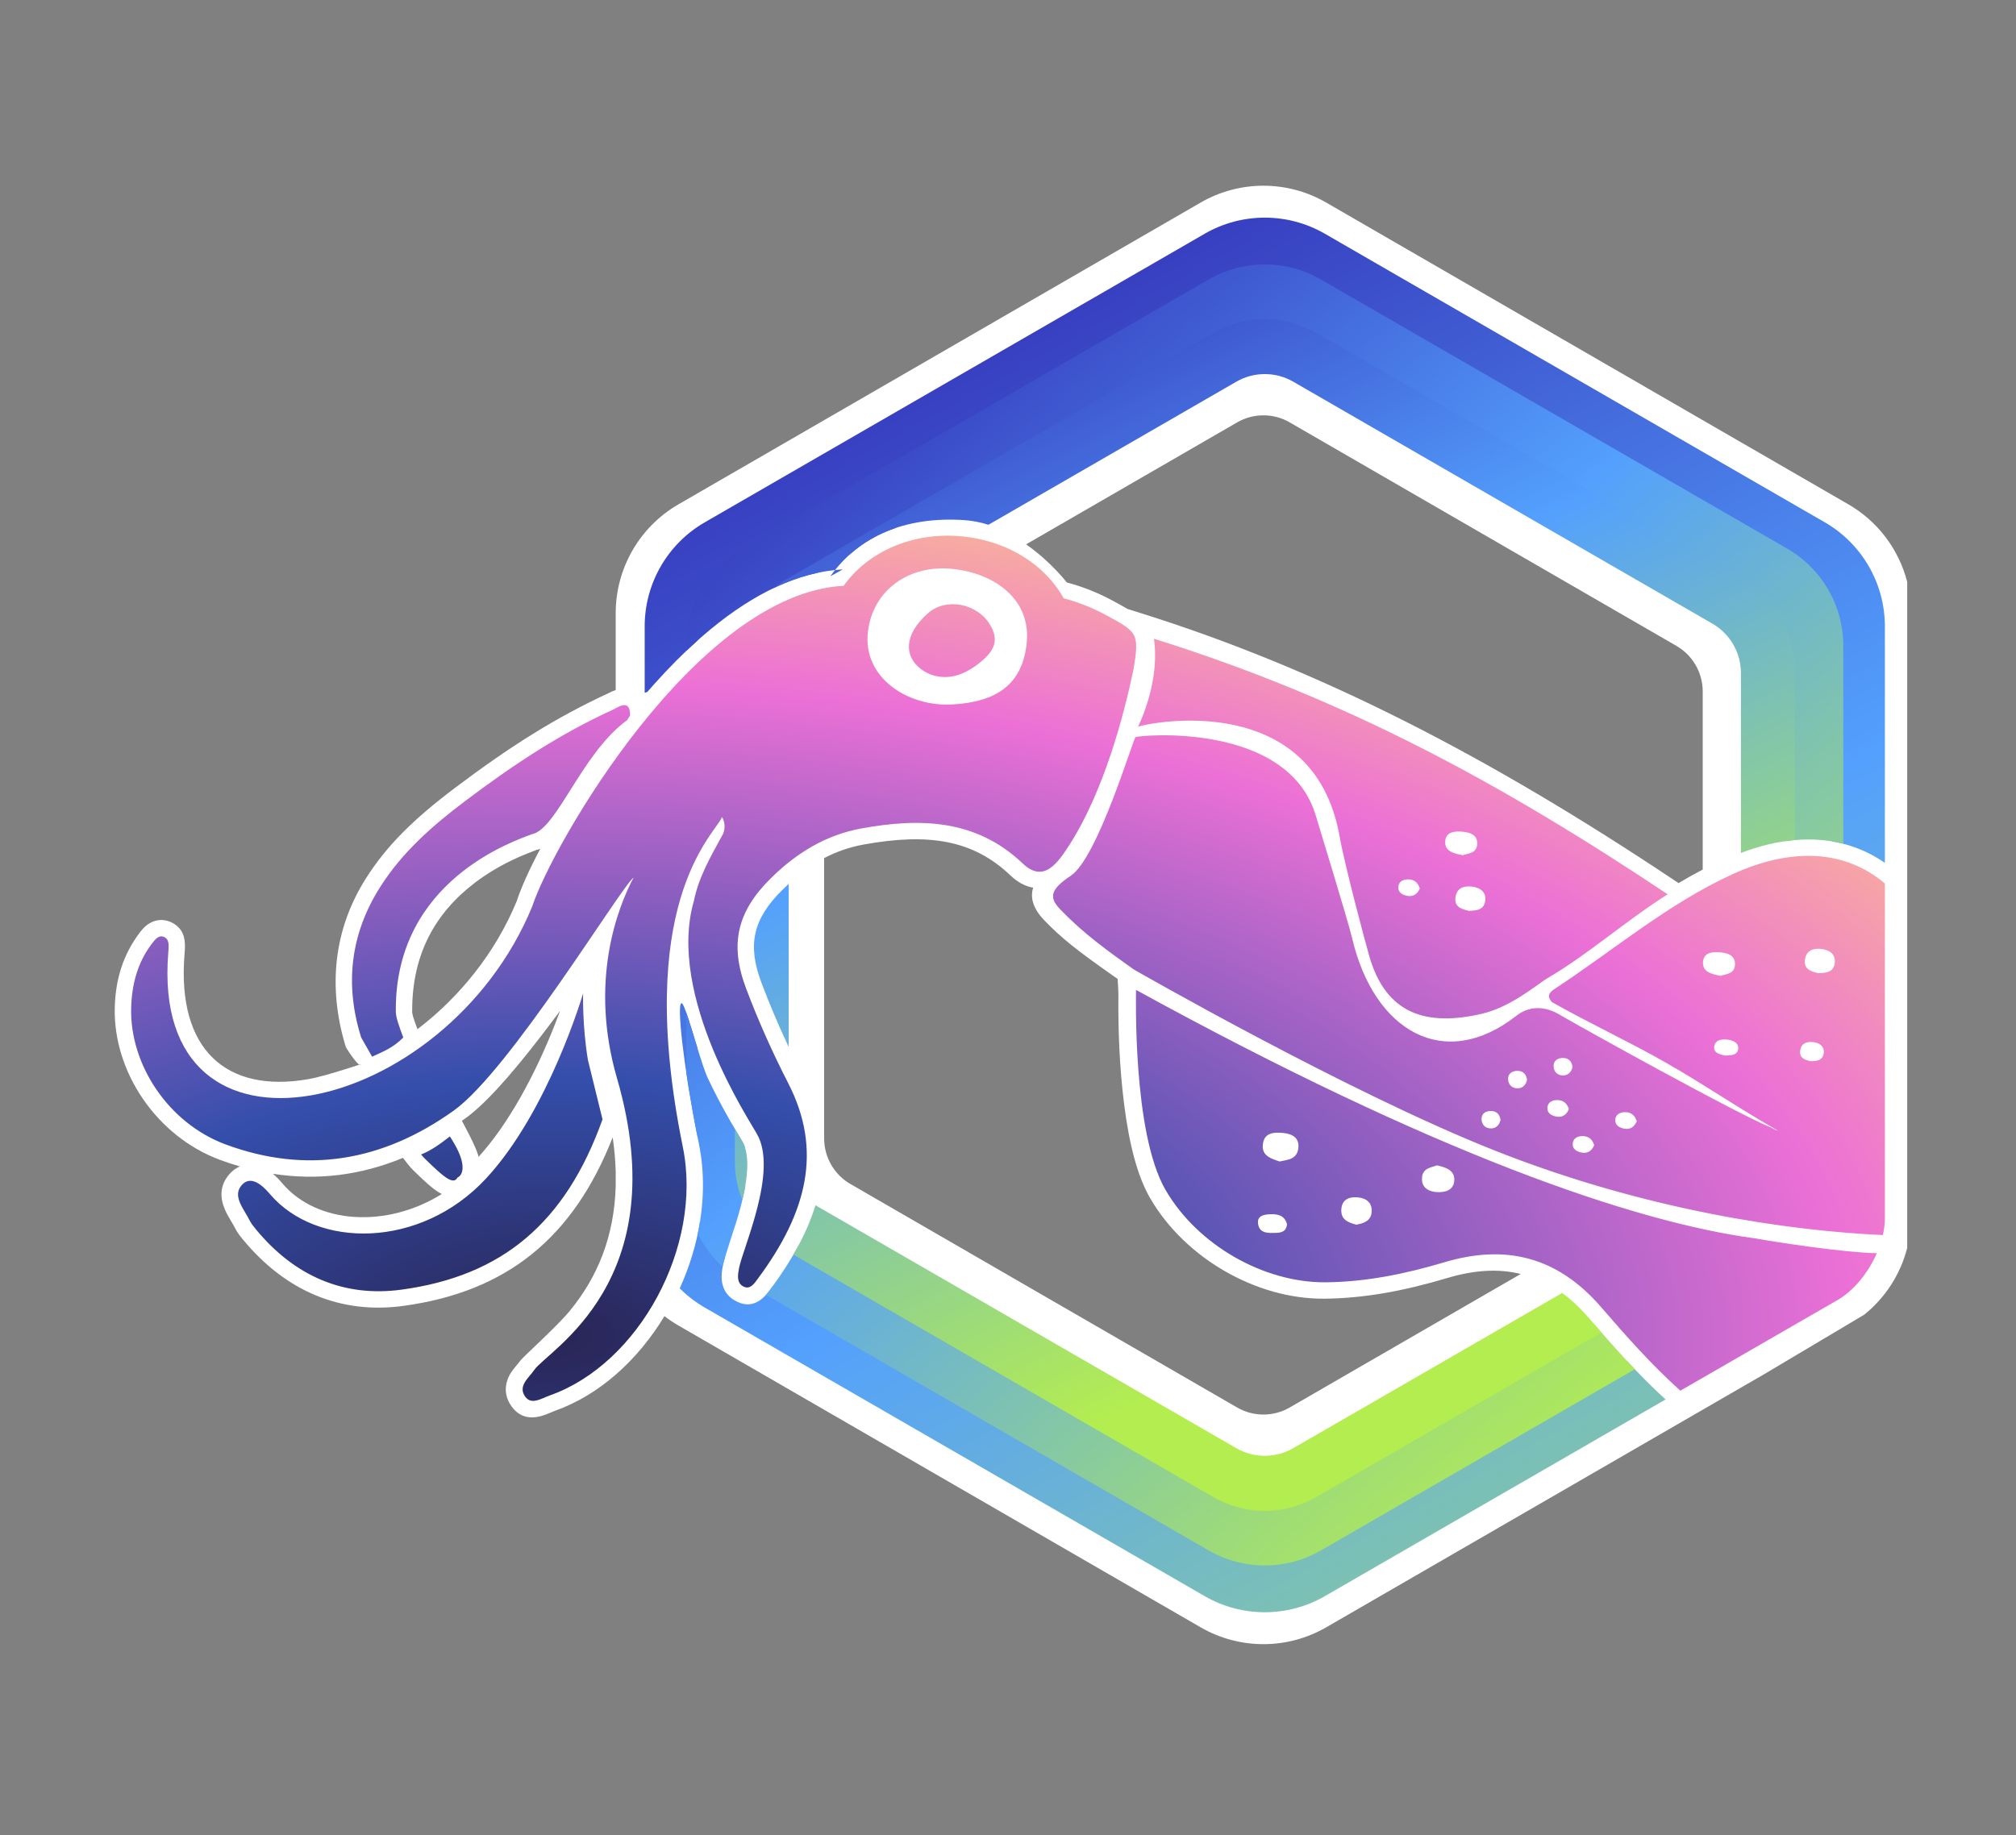 <svg xmlns="http://www.w3.org/2000/svg" width="369" height="336" viewBox="0 0 369 336">
  <rect x="0" y="0" width="369" height="336" fill="#808080" stroke="none"/>
  <defs>
    <radialGradient id="a" cx="23.908%" cy="91.755%" r="159.696%" fx="23.908%" fy="91.755%">
      <stop stop-color="#292454" offset="0%"/>
      <stop stop-color="#344EAB" offset="18.236%"/>
      <stop stop-color="#EC70D6" offset="46.472%"/>
      <stop stop-color="#FFD17F" offset="66.62%"/>
      <stop stop-color="#B4ED50" offset="100%"/>
    </radialGradient>
    <linearGradient id="b" x1="26.219%" x2="95.047%" y1="-8.683%" y2="131.804%">
      <stop stop-color="#3023AE" offset="0%"/>
      <stop stop-color="#53A0FE" offset="47.525%"/>
      <stop stop-color="#B4ED50" offset="100%"/>
    </linearGradient>
    <linearGradient id="c" x1="9.572%" x2="77.864%" y1="0%" y2="92.285%">
      <stop stop-color="#3023AE" offset="0%"/>
      <stop stop-color="#53A0FE" offset="47.525%"/>
      <stop stop-color="#B4ED50" offset="100%"/>
    </linearGradient>
    <linearGradient id="d" x1="16.328%" x2="56.305%" y1="-9.113%" y2="82.726%">
      <stop stop-color="#3023AE" offset="0%"/>
      <stop stop-color="#53A0FE" offset="47.525%"/>
      <stop stop-color="#B4ED50" offset="100%"/>
    </linearGradient>
  </defs>
  <g fill="none" fill-rule="evenodd">
    <path fill="#FFFFFF" d="M349.086,106.533 C347.57,100.619 343.738,95.463 338.32,92.331 L242.738,37.081 C235.63,32.973 226.873,32.973 219.765,37.081 L124.182,92.331 C117.075,96.44 112.696,104.033 112.696,112.25 L112.696,126.329 C112.679,126.335 112.662,126.34 112.645,126.346 C112.248,126.478 111.884,126.642 111.486,126.85 C101.788,131.318 93.366,136.624 83.202,144.298 C75.759,149.917 70.807,154.755 66.969,160.822 C61.116,170.076 59.939,180.65 63.273,191.612 C63.361,191.9 65.487,195.134 65.924,194.935 C67.369,194.276 60.243,196.909 56.336,197.58 C41.485,200.132 32.374,192.239 33.769,174.736 C33.796,174.397 33.804,174.299 33.812,174.17 C33.832,173.855 33.84,173.716 33.846,173.546 C33.911,171.579 33.458,170.031 31.651,169.002 C30.312,168.24 28.819,168.244 27.538,168.934 C26.779,169.343 26.259,169.857 25.684,170.587 C22.537,174.716 21.15,179.217 21.009,184.417 C20.69,196.274 28.742,208.084 40.285,212.346 C41.497,212.794 42.706,213.193 43.912,213.542 C43.082,213.891 42.315,214.489 41.67,215.345 C40.27,217.201 40.257,219.272 41.142,221.373 C41.416,222.025 41.709,222.562 42.239,223.452 C42.724,224.268 42.819,224.433 42.956,224.712 C43.319,225.453 43.711,226.003 44.382,226.822 C52.279,236.427 62.376,240.624 73.798,239.076 C92.656,236.519 104.902,226.687 112.145,208.215 C112.459,210.401 112.641,212.499 112.696,214.514 L112.696,217.123 C112.436,226.365 109.385,233.802 104.25,240.034 C101.933,242.846 95.612,248.521 95.192,249.145 C95.087,249.302 95.007,249.401 94.548,249.953 C93.653,251.028 93.198,251.691 92.858,252.688 C92.305,254.308 92.558,256.001 93.646,257.489 C95.262,259.705 97.477,259.87 99.875,258.974 C100.14,258.876 100.377,258.777 100.729,258.626 C101.287,258.385 101.371,258.35 101.53,258.294 C109.72,255.41 116.775,248.967 121.618,240.947 C122.427,241.573 123.283,242.149 124.182,242.669 L219.765,297.919 C226.873,302.027 235.63,302.027 242.738,297.919 L322.856,251.608 L341.229,240.676 C345.109,237.552 347.858,233.258 349.086,228.467 L349.086,106.533 L349.086,106.533 L349.086,106.533 Z M278.344,233.232 L236.06,257.674 C233.084,259.394 229.418,259.394 226.443,257.674 L155.655,216.756 C152.679,215.036 150.847,211.858 150.847,208.418 L150.847,157.096 C153.129,155.906 155.507,155.082 158.013,154.624 C169.981,152.432 178.148,153.784 184.907,160.231 C186.247,161.51 187.673,162.274 189.104,162.512 C188.489,164.477 189.204,166.484 191.207,168.552 C194.419,171.865 197.221,174.044 203.65,178.571 C204.022,178.833 204.314,179.038 204.563,179.214 C204.563,179.214 204.712,181.354 204.707,182.071 C204.649,188.55 204.887,195.274 205.751,202.123 C206.675,209.45 208.184,215.314 210.502,219.323 C216.869,230.334 229.971,237.845 242.349,237.753 C249.478,237.699 256.734,236.41 264.914,233.967 C269.859,232.49 274.293,232.222 278.344,233.232 L278.344,233.232 L278.344,233.232 Z M311.656,159.195 L311.656,126.582 C311.656,123.142 309.823,119.964 306.848,118.244 L236.06,77.326 C233.084,75.606 229.418,75.606 226.443,77.326 L187.812,99.656 C192.399,102.866 195.256,106.625 195.256,106.625 C198.235,107.429 201.054,108.543 203.769,110.025 C204.988,110.691 205.791,111.135 206.394,111.493 L208.806,112.249 C241.282,122.431 272.191,138.262 306.569,161.227 L307.234,161.672 C308.747,160.764 310.191,159.956 311.656,159.195 L311.656,159.195 L311.656,159.195 Z M76.409,188.416 L76.375,188.324 C75.543,186.068 75.414,185.587 75.443,185.051 C75.428,174.667 79.676,167.134 86.911,161.615 C89.115,159.933 91.475,158.54 93.936,157.376 C94.852,156.942 95.736,156.561 96.636,156.204 C97.161,155.995 98.512,155.485 98.403,155.527 L97.867,155.679 C98.211,155.616 98.548,155.52 98.878,155.394 C98.882,155.393 98.885,155.391 98.889,155.39 C96.884,159.175 95.373,162.519 94.564,165.013 C90.7,174.394 84.111,182.552 76.409,188.416 L76.409,188.416 L76.409,188.416 Z M73.752,211.971 L74.712,213.201 C75.02,213.595 75.378,213.987 75.793,214.39 C78.012,216.544 79.048,217.473 80.124,218.167 C80.369,218.325 80.618,218.466 80.869,218.588 C70.788,224.884 58.041,224.144 51.657,216.62 C51.096,215.958 50.536,215.377 49.948,214.885 C58.074,216.157 66.029,215.176 73.752,211.971 L73.752,211.971 L73.752,211.971 Z M87.587,211.797 C90.264,208.844 92.803,205.205 95.181,201.031 C97.655,196.688 99.817,192.015 101.648,187.339 C101.957,186.549 102.246,185.786 102.514,185.056 C101.33,186.657 100.19,188.17 99.086,189.603 C93.179,197.274 88.463,202.488 84.787,205.02 C84.704,205.077 84.621,205.134 84.539,205.19 C84.539,205.19 87.373,210.312 87.587,211.797 L87.587,211.797 Z"/>
    <path fill="url(#a)" d="M345,161.747 C337.868,155.693 328.15,154.964 316.973,160.106 C305.286,165.483 295.303,173.981 284.541,181.054 C283.485,181.747 283.132,182.394 284.04,183.443 C290.567,187.156 298.13,190.68 304.658,194.393 C311.91,198.517 318.125,202.833 325.374,206.962 C325.347,206.989 325.16,206.928 324.836,206.792 C324.832,206.79 324.157,206.417 324.152,206.415 C320.96,205.118 312.469,200.644 303.729,195.895 C296.622,192.035 289.153,187.882 285.837,185.976 C285.16,185.587 281.349,182.991 277.536,185.971 C264.271,196.334 251.497,188.664 247.522,171.888 C246.689,168.375 241.253,150.764 240.893,149.505 C235.861,131.959 208.313,134.599 207.847,134.955 C207.38,135.31 200.919,157.064 195.992,160.324 C191.831,163.078 192.166,164.531 194.209,166.638 C198.421,170.979 202.707,174.06 207.529,177.483 C207.529,177.483 246.367,199.802 273.335,210.527 C301.254,221.631 327.615,225.339 344.631,226.104 C344.871,225.048 345,224.002 345,222.995 L345,161.747 L345,161.747 Z M343.525,229.428 C337.395,229.296 325.739,227.502 321.248,226.715 C299.062,223.733 262.494,211.168 207.93,181.221 C207.962,181.681 207.221,207.28 213.322,217.82 C219.233,228.03 231.426,234.836 242.589,234.753 C250.003,234.697 257.238,233.212 264.345,231.092 C275.552,227.749 285.029,230 293.088,239.329 C297.685,244.651 302.362,249.935 307.568,254.596 L336.336,237.999 C339.33,236.271 341.969,232.992 343.525,229.428 L343.525,229.428 Z M68.109,193.449 C70.152,192.503 71.93,191.847 73.815,189.94 C73.002,187.733 72.38,186.129 72.448,184.887 C72.401,161.192 94.038,154 97.32,152.73 C101.928,151.875 106.393,137.967 114.772,131.843 C114.958,131.553 115.142,131.264 115.328,130.975 C115.369,127.771 113.039,129.538 112.291,129.878 C102.469,134.348 93.863,140.072 85.081,146.693 C79.216,151.116 73.658,155.953 69.558,162.427 C64.141,170.98 63.052,180.254 66.112,189.94 L68.109,193.449 L68.109,193.449 Z M83.09,209.267 C82.83,208.828 82.591,208.41 82.341,208.044 C80.67,209.352 78.974,210.601 77.077,211.354 C77.292,211.63 77.557,211.921 77.881,212.236 C81.15,215.409 82.969,217.049 83.757,215.558 C84.632,215.208 85.527,213.394 83.09,209.267 L83.09,209.267 Z M107.613,194.064 C106.559,187.756 106.729,181.853 106.729,181.853 C106.729,181.853 100.444,203.411 88.92,215.797 C76.959,228.654 57.949,228.673 49.37,218.561 C48.106,217.071 45.802,214.882 44.088,217.152 C42.593,219.133 44.71,221.423 45.675,223.391 C45.978,224.008 46.418,224.542 46.844,225.059 C53.981,233.729 63.068,237.51 73.458,236.103 C91.903,233.605 103.503,223.9 110.282,204.924 L107.613,194.064 L107.613,194.064 Z M207.456,122.616 C208.591,115.891 208.165,115.721 202.549,112.659 C199.945,111.239 197.323,110.233 194.682,109.522 C191.307,103.455 184.509,99.023 176.153,98.2 C167.013,97.3 158.83,101.039 154.427,107.239 C127.464,108.668 101.016,154.851 97.417,165.939 C81.532,204.563 27.424,216.723 30.794,174.497 C30.807,174.323 30.822,174.148 30.834,173.972 C30.89,173.084 30.966,172.057 30.181,171.61 C29.103,170.997 28.361,172.026 27.787,172.78 C25.196,176.178 24.125,180.183 24.008,184.499 C23.728,194.889 30.824,205.651 41.346,209.532 C55.959,214.922 69.872,212.735 83.043,203.326 C93.303,195.995 113.613,162.451 115.969,160.649 C112.916,166.43 107.839,179.848 112.935,197.408 C123.747,234.662 100.219,247.183 97.768,250.822 C96.797,252.263 94.709,253.744 96.153,255.719 C97.292,257.277 99.176,255.975 100.63,255.464 C116.907,249.739 128.692,228.212 124.985,209.999 C115.982,165.762 130.422,153.11 132.067,149.776 C132.065,149.012 133.273,151.295 132.111,153.08 C130.058,156.858 127.886,160.576 127.005,164.936 C121.937,182.386 137.459,205.509 138.532,207.58 C142.481,214.338 135.938,228.563 135.273,232.158 C135.066,233.278 134.766,234.769 135.981,235.474 C137.297,236.236 138.109,234.909 138.754,234.036 C147.698,221.973 150.609,210.637 144.278,198.311 C141.403,192.715 138.806,186.905 136.564,180.97 C133.471,172.782 134.975,166.829 141.083,160.793 C145.838,156.094 151.228,152.845 157.635,151.673 C168.315,149.719 178.632,149.925 187.17,158.059 C190.998,161.706 193.531,158.17 195.9,154.425 C202.026,144.74 205.654,131.232 207.456,122.616 L207.456,122.616 Z M250.636,175.07 C253.712,185.714 261.123,187.931 271.216,185.597 C276.343,184.413 280.928,180.586 283.008,179.216 C290.654,174.786 297.385,168.682 305.242,163.723 C274.472,143.191 246.125,127.867 211.223,116.938 C212.052,123.032 210.144,129.065 208.329,133.024 C210.697,132.212 240.494,126.353 245.208,153.181 C246.106,158.293 249.885,172.47 250.636,175.07 L250.636,175.07 Z M262.934,218.237 C261.661,218.15 260.314,217.578 260.273,215.917 C260.221,213.804 261.926,213.78 263.025,213.341 C264.709,213.726 266.293,214.28 266.188,216.099 C266.079,218 264.371,218.336 262.934,218.237 L262.934,218.237 Z M248.252,224.202 C246.794,223.806 245.348,223.322 245.519,221.302 C245.666,219.571 246.951,219.112 248.305,219.187 C249.85,219.275 251.219,219.987 251.058,221.923 C250.923,223.545 249.548,223.975 248.252,224.202 L248.252,224.202 Z M234.221,212.636 C232.6,212.104 231,211.577 231.133,209.676 C231.298,207.33 233.139,207.268 234.762,207.403 C236.259,207.527 237.813,208.114 237.657,210.064 C237.477,212.333 235.571,212.312 234.221,212.636 L234.221,212.636 Z M233.459,225.705 C232.202,225.741 230.614,225.848 230.293,224.182 C229.968,222.498 231.448,222.334 232.531,222.293 C233.823,222.243 235.108,222.459 235.57,224.102 C235.43,225.58 234.391,225.677 233.459,225.705 L233.459,225.705 Z M255.973,162.152 C256.129,161.282 256.986,160.957 257.83,160.986 C258.874,161.022 259.55,161.583 259.873,162.661 C259.424,163.709 258.644,164.191 257.638,164.016 C256.707,163.853 255.755,163.379 255.973,162.152 L255.973,162.152 Z M264.542,153.845 C264.744,152.233 266.373,152.141 267.68,152.26 C269,152.381 270.452,152.792 270.383,154.496 C270.312,156.288 268.665,156.214 267.756,156.572 C265.987,156.228 264.295,155.82 264.542,153.845 L264.542,153.845 Z M271.871,164.685 C271.751,166.706 270.097,166.686 268.854,166.747 C267.38,166.422 266.11,165.948 266.42,164.16 C266.705,162.513 267.989,162.171 269.334,162.3 C270.691,162.43 271.965,163.131 271.871,164.685 L271.871,164.685 Z M271.176,204.878 C271.144,203.901 271.912,203.434 272.727,203.39 C273.754,203.335 274.487,203.835 274.65,205.044 C274.428,205.955 273.859,206.528 273.043,206.578 C272.007,206.641 271.214,206.041 271.176,204.878 L271.176,204.878 Z M277.588,196.048 C278.615,195.992 279.348,196.493 279.511,197.702 C279.289,198.612 278.72,199.185 277.904,199.235 C276.868,199.299 276.075,198.699 276.037,197.535 C276.005,196.558 276.773,196.091 277.588,196.048 L277.588,196.048 Z M283.262,202.559 C283.417,201.689 284.274,201.365 285.119,201.393 C286.162,201.43 286.839,201.99 287.161,203.068 C286.713,204.117 285.933,204.598 284.926,204.423 C283.996,204.261 283.043,203.786 283.262,202.559 L283.262,202.559 Z M285.914,193.688 C286.94,193.633 287.673,194.133 287.835,195.342 C287.614,196.253 287.046,196.825 286.229,196.876 C285.193,196.939 284.399,196.339 284.361,195.176 C284.33,194.199 285.098,193.733 285.914,193.688 L285.914,193.688 Z M287.896,209.153 C288.052,208.283 288.909,207.958 289.753,207.987 C290.797,208.023 291.473,208.584 291.797,209.662 C291.347,210.71 290.567,211.192 289.562,211.016 C288.63,210.854 287.678,210.38 287.896,209.153 L287.896,209.153 Z M295.689,204.771 C295.845,203.901 296.702,203.576 297.546,203.606 C298.59,203.643 299.266,204.202 299.589,205.281 C299.14,206.329 298.36,206.81 297.354,206.636 C296.423,206.473 295.47,205.998 295.689,204.771 L295.689,204.771 Z M329.514,192.241 C329.738,190.938 330.753,190.669 331.815,190.771 C332.887,190.873 333.893,191.428 333.819,192.654 C333.724,194.25 332.417,194.235 331.436,194.283 C330.272,194.026 329.269,193.652 329.514,192.241 L329.514,192.241 Z M330.391,175.577 C330.676,173.928 331.959,173.587 333.306,173.717 C334.663,173.846 335.936,174.548 335.843,176.102 C335.722,178.123 334.067,178.103 332.826,178.163 C331.35,177.839 330.082,177.363 330.391,175.577 L330.391,175.577 Z M315.762,193.241 C314.574,193.009 313.55,192.679 313.776,191.503 C313.984,190.418 315.01,190.209 316.092,190.311 C317.182,190.413 318.212,190.893 318.157,191.918 C318.085,193.251 316.757,193.217 315.762,193.241 L315.762,193.241 Z M311.726,175.931 C311.928,174.319 313.557,174.226 314.864,174.346 C316.185,174.466 317.635,174.877 317.567,176.581 C317.496,178.373 315.849,178.299 314.94,178.657 C313.172,178.313 311.479,177.905 311.726,175.931 L311.726,175.931 Z M174.322,128.967 C166.173,129.431 157.88,124.084 158.857,115.682 C159.76,107.929 166.498,103.331 174.322,104.146 C182.14,104.958 188.684,109.76 187.931,117.615 C187.179,125.463 182.215,128.518 174.322,128.967 L174.322,128.967 Z M168.418,122.369 C170.349,123.924 174.056,125.122 178.45,121.98 C181.88,119.528 183.22,117.375 180.981,114.01 C178.684,110.558 173.175,109.282 169.767,112.337 C165.377,116.273 165.573,120.08 168.418,122.369 L168.418,122.369 Z"/>
    <path fill="url(#b)" d="M118,126.81 L118,114.669 C118,106.811 122.192,99.551 128.997,95.622 L220.503,42.79 C227.308,38.862 235.692,38.862 242.497,42.79 L334.003,95.622 C340.808,99.551 345,106.811 345,114.669 L345,157.971 C342.094,155.949 338.853,154.626 335.339,154.036 L335.339,114.719 C335.339,110.282 332.972,106.182 329.13,103.963 L237.71,51.182 C233.867,48.963 229.133,48.963 225.29,51.182 L133.87,103.963 C130.028,106.182 127.661,110.282 127.661,114.719 L127.661,117.269 C125.034,119.619 122.42,122.254 119.826,125.15 C119.399,125.627 118.973,126.11 118.547,126.601 C118.447,126.716 118.247,126.782 118,126.81 Z M124.419,235.861 C125.766,237.212 127.3,238.399 128.997,239.378 L220.503,292.21 C227.308,296.138 235.692,296.138 242.497,292.21 L304.863,256.202 C302.56,254.108 300.314,251.858 297.787,249.132 L237.71,283.818 C233.867,286.037 229.133,286.037 225.29,283.818 L141.461,235.419 C141.363,235.553 141.265,235.687 141.166,235.821 C141.148,235.845 140.886,236.206 140.789,236.334 C139.157,238.51 137.141,239.613 134.477,238.069 C132.553,236.953 131.939,235.127 132.108,233.065 C132.141,232.663 132.194,232.312 132.323,231.612 C132.366,231.379 132.501,230.887 132.687,230.261 C130.463,228.613 128.867,226.279 128.126,223.649 C127.458,227.838 126.188,231.97 124.419,235.861 Z M127.661,208.088 L127.661,191.893 C126.458,187.979 125.23,183.693 124.761,183.654 C123.815,183.574 125.102,195.174 127.661,208.088 Z"/>
    <path fill="url(#c)" d="M125.611,119.163 L125.611,118.211 C125.611,110.881 129.522,104.107 135.87,100.442 L221.241,51.153 C227.589,47.488 235.411,47.488 241.759,51.153 L327.13,100.442 C333.478,104.107 337.389,110.881 337.389,118.211 L337.389,154.471 C334.067,153.614 330.475,153.448 326.67,154.005 L326.67,119.125 C326.67,115.059 324.5,111.301 320.978,109.268 L237.191,60.893 C233.669,58.86 229.331,58.86 225.809,60.893 L163.758,96.718 C160.695,97.774 157.987,99.344 155.67,101.388 L149.648,104.865 C141.647,106.581 133.562,111.585 125.611,119.163 Z M125.611,185.368 L125.611,196.33 C126.195,200.25 126.981,204.764 127.924,209.4 C129.014,214.756 128.87,220.379 127.719,225.848 C128.839,228.124 130.378,230.186 132.268,231.918 C132.284,231.823 132.303,231.722 132.323,231.612 C132.528,230.506 134.833,223.504 134.641,224.118 C135.364,221.803 135.899,219.796 136.267,217.912 C136.316,217.661 136.362,217.414 136.404,217.17 C136.355,216.743 136.33,216.311 136.33,215.875 L136.33,209.991 C136.203,209.615 136.05,209.272 135.868,208.96 C135.829,208.884 134.424,206.544 133.733,205.346 C132.261,202.791 130.882,200.196 129.578,197.433 C128.496,195.142 126.732,188.524 125.611,185.368 Z M140.196,237.056 L221.241,283.847 C227.589,287.512 235.411,287.512 241.759,283.847 L299.228,250.667 C297.039,248.368 294.676,245.733 291.889,242.527 L237.191,274.107 C233.669,276.14 229.331,276.14 225.809,274.107 L146.114,228.095 C144.759,230.63 143.108,233.201 141.166,235.821 C141.148,235.845 140.886,236.206 140.789,236.334 C140.597,236.591 140.399,236.832 140.196,237.056 Z"/>
    <path fill="url(#d)" d="M141.51,107.707 C142.256,107.106 143.054,106.559 143.898,106.071 L222.102,60.92 C227.918,57.562 235.082,57.562 240.898,60.92 L319.102,106.071 C324.918,109.429 328.5,115.634 328.5,122.349 L328.5,153.792 C325.361,154.064 322.066,154.843 318.648,156.147 L318.648,123.203 C318.648,119.479 316.662,116.038 313.437,114.176 L236.711,69.879 C233.487,68.017 229.513,68.017 226.289,69.879 L180.925,96.069 C179.498,95.621 178.001,95.316 176.447,95.215 C165.575,94.509 157.147,98.227 151.981,105.502 L154.268,104.244 C150.04,104.468 145.776,105.657 141.51,107.707 Z M134.5,206.655 L134.5,212.651 C134.5,215.11 134.981,217.501 135.875,219.709 C136.022,219.094 136.153,218.497 136.267,217.912 C137.059,213.857 136.954,210.825 135.868,208.96 C135.841,208.907 135.15,207.754 134.5,206.655 Z M145.223,229.694 L222.102,274.08 C227.918,277.438 235.082,277.438 240.898,274.08 L293.116,243.932 C292.381,243.094 291.617,242.215 290.818,241.291 C289.246,239.47 287.62,237.944 285.93,236.705 L236.711,265.121 C233.487,266.983 229.513,266.983 226.289,265.121 L149.563,220.824 C149.463,220.766 149.363,220.706 149.265,220.645 C148.351,223.62 147,226.629 145.223,229.694 Z M144.352,191.666 L144.352,161.824 C143.963,162.179 143.576,162.546 143.192,162.926 C137.832,168.223 136.742,172.952 139.371,179.91 C140.863,183.862 142.529,187.791 144.352,191.666 Z"/>
  </g>
</svg>

